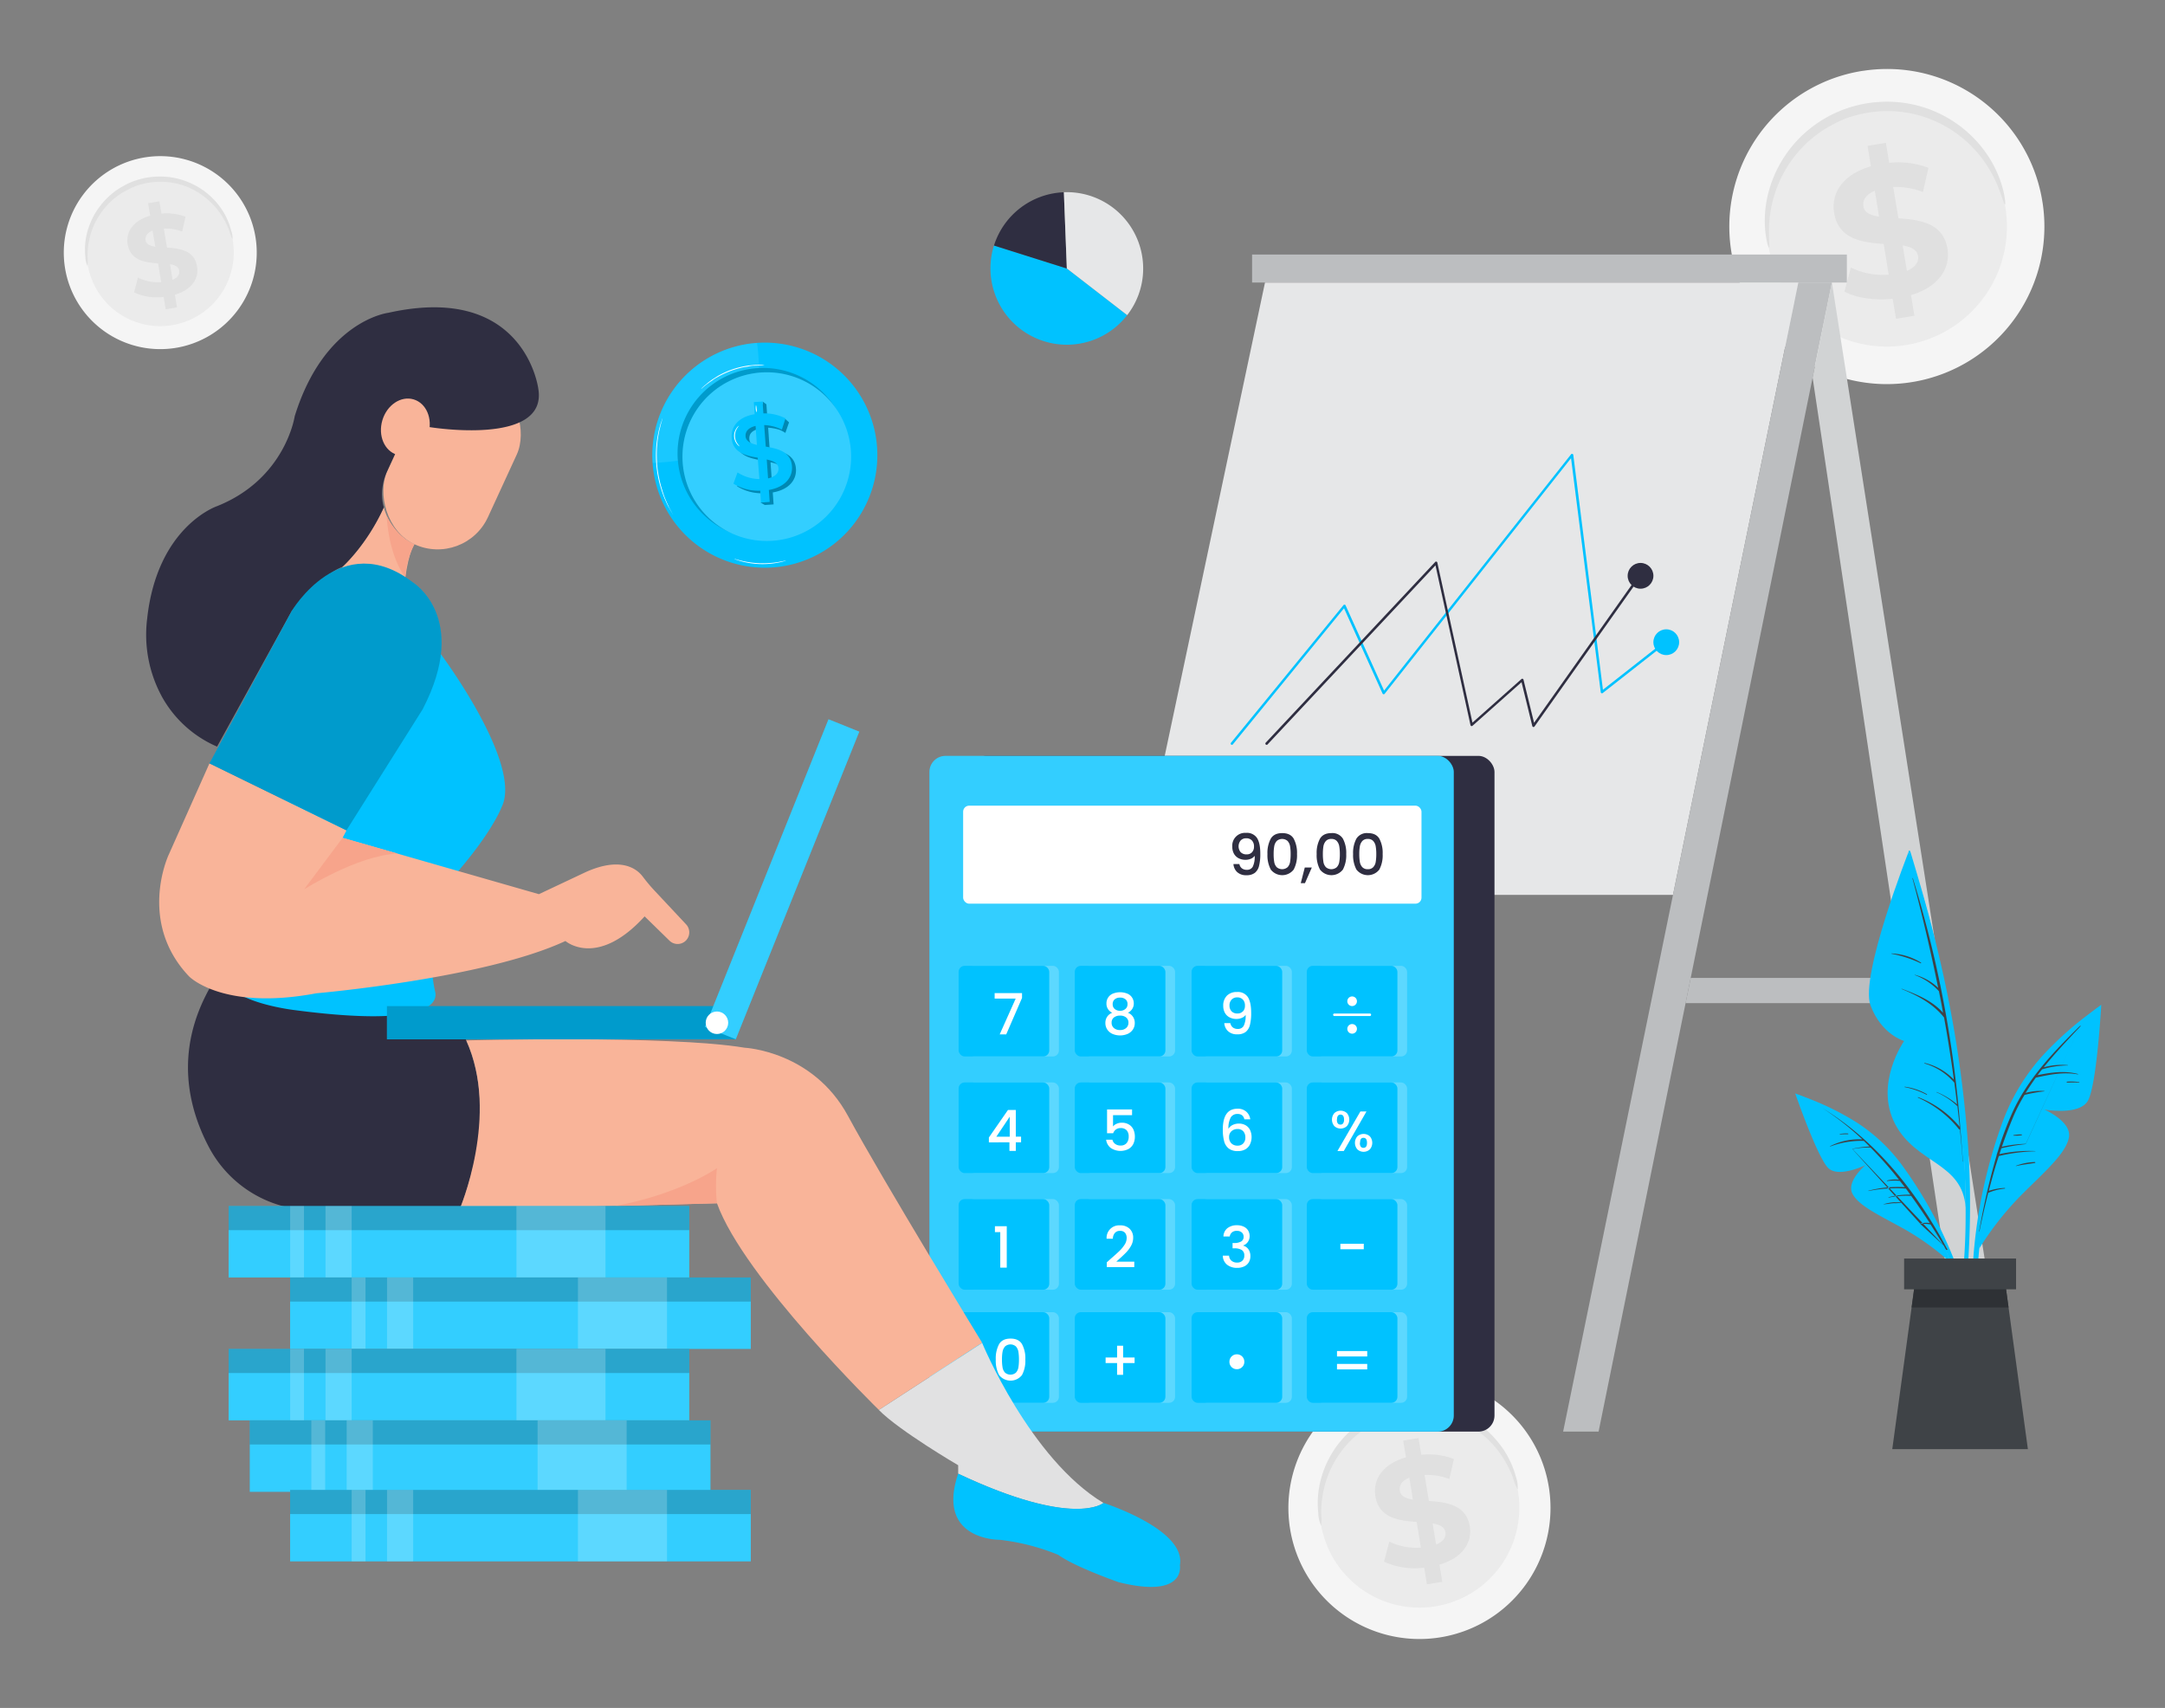 <?xml version="1.0" encoding="UTF-8"?>
<svg xmlns="http://www.w3.org/2000/svg" width="865.76" height="682.89" viewBox="0 0 865.76 682.89">
  <rect x="0" y="0" width="865.76" height="682.89" fill="#808080" stroke="none"/>
  <path d="M350.73,178.81a45,45,0,1,1-48-41.71A45,45,0,0,1,350.73,178.81Z" fill="#00C2FF"></path>
  <g opacity="0.1">
    <path d="M302.72,137.1a45,45,0,0,0-41.7,48s31.61-.79,38.3-14S302.72,137.1,302.72,137.1Z" fill="#fff"></path>
  </g>
  <path d="M339.21,178.91a34.17,34.17,0,1,1-36.49-31.71,34.17,34.17,0,0,1,36.49,31.71Z" fill="#00C2FF"></path>
  <g opacity="0.2">
    <path d="M339.21,178.91a34.17,34.17,0,1,1-36.49-31.71,34.17,34.17,0,0,1,36.49,31.71Z"></path>
  </g>
  <path d="M340.27,180.26a33.72,33.72,0,1,1-36-31.32,33.72,33.72,0,0,1,36,31.32Z" fill="#00C2FF"></path>
  <g opacity="0.2">
    <path d="M340.27,180.26a33.72,33.72,0,1,1-36-31.32,33.72,33.72,0,0,1,36,31.32Z" fill="#fff"></path>
  </g>
  <path d="M307.76,179.61l-.59-8.6h0a17.53,17.53,0,0,1,4.65.87,13.29,13.29,0,0,1,2.23,1.2l.1-.27,1.11-3.2.26-.73-1.65-1.51-.71.39a15.87,15.87,0,0,0-6.36-1.36l-.33-4.74L305,160.57l0,1.2-2,.07.33,4.83c-6.6,1.11-9.49,5.12-9.19,9.46.41,5.91,5.61,7.11,10.42,7.93l.59,8.53a16.29,16.29,0,0,1-8.75-2.66l-1.62,4.5a18.63,18.63,0,0,0,10.74,2.76l.25,3.58-1.66.15,1.74,1,3.5-.26-.34-4.77c6.65-1.15,9.58-5.14,9.28-9.48C317.85,181.57,312.58,180.43,307.76,179.61ZM304.2,179c-2.52-.55-4.41-1.32-4.56-3.41s1.05-3.5,4-4.18Zm4.45,13.35-.53-7.53c2.61.54,4.57,1.32,4.72,3.48.12,1.83-1.1,3.37-4.19,4.05Z" fill="#00C2FF"></path>
  <g opacity="0.3">
    <path d="M307.76,179.61l-.59-8.6h0a17.53,17.53,0,0,1,4.65.87,13.29,13.29,0,0,1,2.23,1.2l.1-.27,1.11-3.2.26-.73-1.65-1.51-.71.39a15.87,15.87,0,0,0-6.36-1.36l-.33-4.74L305,160.57l0,1.2-2,.07.33,4.83c-6.6,1.11-9.49,5.12-9.19,9.46.41,5.91,5.61,7.11,10.42,7.93l.59,8.53a16.29,16.29,0,0,1-8.75-2.66l-1.62,4.5a18.63,18.63,0,0,0,10.74,2.76l.25,3.58-1.66.15,1.74,1,3.5-.26-.34-4.77c6.65-1.15,9.58-5.14,9.28-9.48C317.85,181.57,312.58,180.43,307.76,179.61ZM304.2,179c-2.52-.55-4.41-1.32-4.56-3.41s1.05-3.5,4-4.18Zm4.45,13.35-.53-7.53c2.61.54,4.57,1.32,4.72,3.48.12,1.83-1.1,3.37-4.19,4.05Z"></path>
  </g>
  <path d="M307.46,195.9l.33,4.78-3.5.24L304,196.2a18.94,18.94,0,0,1-10.7-2.81l1.62-4.5a16.52,16.52,0,0,0,8.76,2.65L303,183c-4.81-.81-10-2-10.41-7.91-.32-4.43,2.58-8.37,9.19-9.48l-.34-4.83,3.5-.24.33,4.74a18.47,18.47,0,0,1,8.84,2l-1.45,4.49a17.71,17.71,0,0,0-7.07-1.82l.62,8.61c4.81.82,10.08,2,10.49,7.88C317,190.78,314.1,194.74,307.46,195.9Zm-4.78-18-.53-7.59c-2.94.68-4.17,2.3-4,4.18s2.05,2.86,4.57,3.41Zm8.62,9.3c-.14-2.09-2.08-2.89-4.69-3.48l.53,7.55c3.07-.69,4.29-2.24,4.16-4.07Z" fill="#00C2FF"></path>
  <path d="M269.15,205.68a3,3,0,0,1-.24-.33l-.61-1c-.26-.42-.58-1-.91-1.59s-.73-1.36-1.09-2.19c-.17-.42-.37-.84-.57-1.3s-.36-.93-.56-1.46c-.4-1-.72-2.08-1.07-3.22a44.28,44.28,0,0,1-1.7-15.4,33.7,33.7,0,0,1,.36-3.38,14.64,14.64,0,0,1,.23-1.49c.1-.44.18-1,.29-1.4.14-.88.4-1.67.57-2.36a16.47,16.47,0,0,1,.54-1.76c.18-.48.28-.81.38-1.1a1.22,1.22,0,0,1,.16-.37,1.44,1.44,0,0,1-.09.4c-.09.28-.2.66-.33,1.11s-.32,1.07-.47,1.76-.39,1.49-.54,2.37c-.08.45-.17.91-.26,1.39s-.13,1-.22,1.49c-.15,1-.22,2.17-.32,3.36a53.77,53.77,0,0,0,.19,7.72,51.58,51.58,0,0,0,1.5,7.58c.35,1.12.65,2.21,1,3.2.18.5.35,1,.54,1.47l.55,1.29c.34.84.72,1.55,1,2.19s.61,1.19.86,1.63l.55,1A1.22,1.22,0,0,1,269.15,205.68Z" fill="#fff"></path>
  <path d="M295.79,178.49a2.91,2.91,0,0,1-1.06-.91,5.45,5.45,0,0,1-1.19-3.16,5.39,5.39,0,0,1,1-3.23,2.74,2.74,0,0,1,1-1,7.32,7.32,0,0,0-.8,1.12,5.52,5.52,0,0,0,.21,6.13C295.4,178.12,295.83,178.44,295.79,178.49Z" fill="#fff"></path>
  <path d="M302.49,164.89a6,6,0,0,1-.2-2.86c.1,0,.21.61.27,1.39A3,3,0,0,1,302.49,164.89Z" fill="#fff"></path>
  <path d="M305.75,146.1a5.16,5.16,0,0,1-1.11,0l-1.28.05-1.7.06a9.12,9.12,0,0,0-2.05.23c-.73.19-1.47.25-2.32.39a41.7,41.7,0,0,0-5.19,1.5,39.84,39.84,0,0,0-4.91,2.29c-.72.43-1.46.81-2,1.23s-1.19.8-1.69,1.17-1,.73-1.34,1-.74.59-1,.82a4.35,4.35,0,0,1-.85.69c.24-.27.49-.53.76-.78s.57-.55,1-.87.81-.71,1.33-1.09,1.05-.81,1.67-1.21,1.31-.83,2-1.27a35.86,35.86,0,0,1,4.94-2.32,36.55,36.55,0,0,1,5.25-1.49c.84-.15,1.62-.31,2.35-.38s1.48-.15,2.07-.19,1.21,0,1.72-.06l1.28,0Z" fill="#fff"></path>
  <path d="M314.32,224.12a5.13,5.13,0,0,1-.78.27,18.53,18.53,0,0,1-2.2.53,32.71,32.71,0,0,1-7.39.62,33.42,33.42,0,0,1-7.44-1.09c-.91-.27-1.66-.49-2.16-.7a4.18,4.18,0,0,1-.76-.31,3.72,3.72,0,0,1,.8.19c.51.16,1.26.36,2.19.58a37,37,0,0,0,7.33,1,38.07,38.07,0,0,0,7.39-.51c.94-.17,1.69-.32,2.22-.43A2.76,2.76,0,0,1,314.32,224.12Z" fill="#fff"></path>
  <path d="M816.8,81a63,63,0,1,1-71.75-52.7l.11,0A62.86,62.86,0,0,1,816.79,81Z" fill="#f5f5f5"></path>
  <path d="M802,83.28a48,48,0,1,1-54.7-40.15l.12,0A47.93,47.93,0,0,1,802,83.28Z" fill="#ebebeb"></path>
  <path d="M801.74,81.79c-.28,0-.79-2-2.11-5.51A51,51,0,0,0,792,62.56a49.53,49.53,0,0,0-7.59-7.66,47.2,47.2,0,0,0-23.57-10.1,46.57,46.57,0,0,0-7.18-.37,47.69,47.69,0,0,0-7.35.75A50.69,50.69,0,0,0,739.13,47a44.58,44.58,0,0,0-6.57,3,42.3,42.3,0,0,0-5.86,3.67A44.45,44.45,0,0,0,721.65,58a47.9,47.9,0,0,0-7.57,9.73,48.5,48.5,0,0,0-6.67,25.35c0,3.68.26,5.84,0,5.9s-.94-2-1.42-5.82a44.55,44.55,0,0,1,1.23-16.34,48.54,48.54,0,0,1,12-21.25,49.33,49.33,0,0,1,11.61-8.85,48.2,48.2,0,0,1,7.07-3.18,51.77,51.77,0,0,1,7.72-2.08,54.34,54.34,0,0,1,8-.79,48.9,48.9,0,0,1,7.74.46,46.25,46.25,0,0,1,7.34,1.62,45.49,45.49,0,0,1,6.69,2.57A48.27,48.27,0,0,1,794.08,61,44.72,44.72,0,0,1,801,75.86C801.94,79.61,802,81.76,801.74,81.79Z" fill="#e0e0e0"></path>
  <path d="M764.19,118l1.36,8.24-7.35,1.22-1.34-8c-7.35.75-14.69-.37-19.29-2.87l2.56-9.61a30,30,0,0,0,15.15,2.87l-2-12.29c-8.5-.64-18.07-1.84-19.82-12.38-1.29-7.81,3.27-15.43,14.7-18.68l-1.36-8.18,7.35-1.21,1.32,8a33.85,33.85,0,0,1,15.69,2l-2.19,9.66a30.68,30.68,0,0,0-11.89-2l2.08,12.52c8.47.56,17.91,1.84,19.62,12.17C780,107.05,775.53,114.6,764.19,118ZM751.44,86.74l-1.72-10.46c-3.68,1.53-5,3.92-4.54,6.34s2.86,3.49,6.26,4ZM767,102.37c-.42-2.57-2.79-3.67-6.14-4.21l1.69,10.16c3.55-1.54,4.85-3.71,4.45-6.08Z" fill="#e0e0e0"></path>
  <path d="M102.23,95.22A38.58,38.58,0,1,1,58.29,62.87a38.58,38.58,0,0,1,43.94,32.35Z" fill="#f5f5f5"></path>
  <path d="M93.14,96.58A29.4,29.4,0,1,1,59.65,71.93,29.39,29.39,0,0,1,93.14,96.58Z" fill="#ebebeb"></path>
  <path d="M93,95.68A17.07,17.07,0,0,1,91.7,92.3,32,32,0,0,0,87,83.87a31,31,0,0,0-4.67-4.71,29.94,29.94,0,0,0-6.44-4,29.06,29.06,0,0,0-8-2.25,29.39,29.39,0,0,0-8.93.23,31.51,31.51,0,0,0-4.39,1.16,30,30,0,0,0-4,1.84,28.51,28.51,0,0,0-3.68,2.28A29.66,29.66,0,0,0,36.39,93.16,31.46,31.46,0,0,0,35,102.7a16.09,16.09,0,0,1,0,3.67,8.88,8.88,0,0,1-.86-3.58,27.57,27.57,0,0,1,.75-10,31.65,31.65,0,0,1,2.59-6.52,30.82,30.82,0,0,1,8.07-9.45,29.53,29.53,0,0,1,3.86-2.49,27.26,27.26,0,0,1,4.33-2,33.81,33.81,0,0,1,4.74-1.27,31.87,31.87,0,0,1,4.87-.47,29.17,29.17,0,0,1,4.76.27,29.86,29.86,0,0,1,4.48,1,29.14,29.14,0,0,1,4.1,1.58A29.49,29.49,0,0,1,88.18,83a27.44,27.44,0,0,1,4.26,9.19A8.64,8.64,0,0,1,93,95.68Z" fill="#e0e0e0"></path>
  <path d="M69.93,117.83l.85,5.07-4.52.76-.83-4.93A21.6,21.6,0,0,1,53.6,116.9L55.16,111a18.35,18.35,0,0,0,9.3,1.84l-1.25-7.53c-5.22-.39-11-1.14-12.16-7.61-.79-4.77,2-9.46,9-11.46l-.83-5,4.52-.75.81,4.92a20.81,20.81,0,0,1,9.63,1.25l-1.33,5.94a18.59,18.59,0,0,0-7.34-1.22L66.77,99c5.22.35,11,1.1,12,7.48C79.65,111.18,76.88,115.79,69.93,117.83ZM62.11,98.62,61,92.21c-2.29.93-3,2.4-2.77,3.89s1.74,2.22,3.84,2.52Zm9.57,9.61C71.42,106.65,70,106,68,105.64l1,6.24c2.1-.88,2.89-2.2,2.61-3.65Z" fill="#e0e0e0"></path>
  <path d="M619.43,595a52.41,52.41,0,1,1-59.73-43.89h.1A52.37,52.37,0,0,1,619.43,595Z" fill="#f5f5f5"></path>
  <path d="M607.1,596.82a39.93,39.93,0,1,1-45.51-33.44h.07A39.91,39.91,0,0,1,607.1,596.82Z" fill="#ebebeb"></path>
  <path d="M606.9,595.57a23,23,0,0,1-1.83-4.59,42.79,42.79,0,0,0-6.31-11.32,39.9,39.9,0,0,0-15.06-11.74,36.68,36.68,0,0,0-5.22-1.83,38.5,38.5,0,0,0-11.64-1.49,40.43,40.43,0,0,0-6.12.62,39,39,0,0,0-20.54,10.71,39.73,39.73,0,0,0-9.92,16.32,42.41,42.41,0,0,0-1.93,12.85,22.57,22.57,0,0,1,0,4.93,12,12,0,0,1-1.15-4.85,36.9,36.9,0,0,1,1-13.6,39.72,39.72,0,0,1,10-17.69,40.91,40.91,0,0,1,9.66-7.34,38.54,38.54,0,0,1,5.9-2.65,40.16,40.16,0,0,1,31.08,1.49,40.25,40.25,0,0,1,9.18,6,41.26,41.26,0,0,1,6.42,7,37,37,0,0,1,5.84,12.3A12,12,0,0,1,606.9,595.57Z" fill="#e0e0e0"></path>
  <path d="M575.62,625.59l1.14,6.87-6.14,1-1.1-6.67a29.62,29.62,0,0,1-16.08-2.39l2.14-8a25.19,25.19,0,0,0,12.62,2.39l-1.69-10.25C559.42,608,551.44,607,550,598.25c-1.06-6.5,2.72-12.86,12.24-15.56l-1.12-6.7,6.13-1,1.1,6.68a28.12,28.12,0,0,1,13.07,1.68l-1.84,8a25.73,25.73,0,0,0-9.9-1.63l1.72,10.41c7.06.48,14.92,1.51,16.35,10.14C588.79,616.6,585,622.89,575.62,625.59ZM565,599.52l-1.43-8.71c-3.13,1.29-4.12,3.27-3.79,5.29s2.39,3.07,5.22,3.48Zm13,13.08c-.35-2.15-2.32-3-5.11-3.49l1.4,8.45C577.23,616.4,578.32,614.57,578,612.6Z" fill="#e0e0e0"></path>
  <polygon points="719.13 112.97 669.01 357.8 453.98 357.8 505.86 112.97 719.13 112.97" fill="#e6e7e8"></polygon>
  <rect x="387.97" y="302.22" width="209.67" height="270.18" rx="6.43" transform="translate(985.6 874.62) rotate(-180)" fill="#2f2e41"></rect>
  <rect x="371.67" y="302.22" width="209.67" height="270.18" rx="6.43" transform="translate(953.01 874.62) rotate(-180)" fill="#00C2FF"></rect>
  <g opacity="0.2">
    <rect x="371.67" y="302.22" width="209.67" height="270.18" rx="6.43" transform="translate(953.01 874.62) rotate(-180)" fill="#fff"></rect>
  </g>
  <rect x="385.14" y="322.13" width="183.29" height="39.19" rx="2.41" transform="translate(953.58 683.45) rotate(-180)" fill="#fff"></rect>
  <g opacity="0.2">
    <rect x="480.37" y="386.18" width="36.24" height="36.24" rx="2.41" transform="translate(996.97 808.59) rotate(-180)" fill="#fff"></rect>
  </g>
  <rect x="476.5" y="386.18" width="36.24" height="36.24" rx="2.41" transform="translate(989.24 808.59) rotate(-180)" fill="#00C2FF"></rect>
  <path d="M496.62,347.19a3.13,3.13,0,0,0,2,.59,2.53,2.53,0,0,0,2.36-1.27,9.09,9.09,0,0,0,.75-4.34,3.42,3.42,0,0,1-1.53,1.19,5.42,5.42,0,0,1-2.15.42,5.93,5.93,0,0,1-2.68-.6,4.55,4.55,0,0,1-1.9-1.79,5.71,5.71,0,0,1-.69-2.9,5.11,5.11,0,0,1,5.5-5.48,4.82,4.82,0,0,1,4.4,2.06q1.31,2.06,1.3,6.31a19.16,19.16,0,0,1-.49,4.79,5.06,5.06,0,0,1-1.69,2.82,5.29,5.29,0,0,1-3.34.95,5.18,5.18,0,0,1-3.75-1.27,4.82,4.82,0,0,1-1.47-3.2h2.38A2.79,2.79,0,0,0,496.62,347.19Zm4.05-6.44a3.18,3.18,0,0,0,.79-2.26,3.4,3.4,0,0,0-.83-2.44,3,3,0,0,0-2.26-.88,2.91,2.91,0,0,0-2.26.9,3.71,3.71,0,0,0,0,4.64,3.17,3.17,0,0,0,2.45.89A2.74,2.74,0,0,0,500.67,340.75Z" fill="#2f2e41"></path>
  <path d="M508.17,335.32c.89-1.48,2.41-2.22,4.58-2.22s3.69.74,4.58,2.22a12,12,0,0,1,1.33,6.15,12.14,12.14,0,0,1-1.33,6.21,5.8,5.8,0,0,1-9.16,0,12.24,12.24,0,0,1-1.33-6.21A12.05,12.05,0,0,1,508.17,335.32Zm7.71,3a4.2,4.2,0,0,0-1-2.08,3.32,3.32,0,0,0-4.32,0,4.27,4.27,0,0,0-1,2.08,17.2,17.2,0,0,0-.24,3.12,18,18,0,0,0,.23,3.2,4,4,0,0,0,1,2.09,3.34,3.34,0,0,0,4.34,0,4,4,0,0,0,1-2.09,19.16,19.16,0,0,0,.22-3.2A17.3,17.3,0,0,0,515.88,338.35Z" fill="#2f2e41"></path>
  <path d="M524.59,346.85l-2.75,6.27h-1.68l1.61-6.27Z" fill="#2f2e41"></path>
  <path d="M527.85,335.32c.89-1.48,2.41-2.22,4.58-2.22a4.91,4.91,0,0,1,4.58,2.22,12.05,12.05,0,0,1,1.33,6.15,12.24,12.24,0,0,1-1.33,6.21,5.8,5.8,0,0,1-9.16,0,12.14,12.14,0,0,1-1.33-6.21A12,12,0,0,1,527.85,335.32Zm7.7,3a4.27,4.27,0,0,0-1-2.08,2.8,2.8,0,0,0-2.16-.8,2.77,2.77,0,0,0-2.16.8,4.28,4.28,0,0,0-1,2.08,18.27,18.27,0,0,0-.23,3.12,19.16,19.16,0,0,0,.22,3.2,4,4,0,0,0,1,2.09,3.34,3.34,0,0,0,4.34,0,4,4,0,0,0,1-2.09,18,18,0,0,0,.23-3.2A17.2,17.2,0,0,0,535.55,338.35Z" fill="#2f2e41"></path>
  <path d="M542.41,335.32A4.91,4.91,0,0,1,547,333.1c2.17,0,3.69.74,4.58,2.22a12,12,0,0,1,1.33,6.15,12.14,12.14,0,0,1-1.33,6.21,5.8,5.8,0,0,1-9.16,0,12.24,12.24,0,0,1-1.33-6.21A12.05,12.05,0,0,1,542.41,335.32Zm7.71,3a4.2,4.2,0,0,0-1-2.08,2.77,2.77,0,0,0-2.16-.8,2.8,2.8,0,0,0-2.16.8,4.27,4.27,0,0,0-1,2.08,17.2,17.2,0,0,0-.24,3.12,19,19,0,0,0,.23,3.2,4,4,0,0,0,1,2.09,2.84,2.84,0,0,0,2.17.8,2.81,2.81,0,0,0,2.17-.8,4,4,0,0,0,1-2.09,19,19,0,0,0,.23-3.2A17.2,17.2,0,0,0,550.12,338.35Z" fill="#2f2e41"></path>
  <g opacity="0.2">
    <rect x="526.44" y="386.18" width="36.24" height="36.24" rx="2.41" transform="translate(1089.12 808.59) rotate(-180)" fill="#fff"></rect>
  </g>
  <rect x="522.58" y="386.18" width="36.24" height="36.24" rx="2.41" transform="translate(1081.39 808.59) rotate(-180)" fill="#00C2FF"></rect>
  <g opacity="0.2">
    <rect x="433.66" y="386.18" width="36.24" height="36.24" rx="2.41" transform="translate(903.56 808.59) rotate(-180)" fill="#fff"></rect>
  </g>
  <rect x="429.8" y="386.18" width="36.24" height="36.24" rx="2.41" transform="translate(895.83 808.59) rotate(-180)" fill="#00C2FF"></rect>
  <path d="M493,410.81a3.16,3.16,0,0,0,2,.59,2.54,2.54,0,0,0,2.36-1.27,9.09,9.09,0,0,0,.75-4.34,3.41,3.41,0,0,1-1.54,1.2,5.38,5.38,0,0,1-2.14.42,5.78,5.78,0,0,1-2.68-.61,4.43,4.43,0,0,1-1.9-1.79,5.71,5.71,0,0,1-.69-2.9,5.49,5.49,0,0,1,1.46-4,5.41,5.41,0,0,1,4-1.48,4.8,4.8,0,0,1,4.4,2.05c.87,1.37,1.31,3.48,1.31,6.31a19.16,19.16,0,0,1-.49,4.79,5.18,5.18,0,0,1-1.69,2.82,5.25,5.25,0,0,1-3.34.95,5.18,5.18,0,0,1-3.75-1.27,4.85,4.85,0,0,1-1.48-3.2H492A2.83,2.83,0,0,0,493,410.81Zm4.06-6.44a3.22,3.22,0,0,0,.78-2.26,3.41,3.41,0,0,0-.82-2.44,3,3,0,0,0-2.27-.88,2.94,2.94,0,0,0-2.26.9,3.34,3.34,0,0,0-.83,2.35,3.29,3.29,0,0,0,.81,2.29,3.11,3.11,0,0,0,2.44.89A2.77,2.77,0,0,0,497,404.37Z" fill="#fff"></path>
  <g opacity="0.2">
    <rect x="387.21" y="386.18" width="36.24" height="36.24" rx="2.41" transform="translate(810.66 808.59) rotate(-180)" fill="#fff"></rect>
  </g>
  <rect x="383.34" y="386.18" width="36.24" height="36.24" rx="2.41" transform="translate(802.92 808.59) rotate(-180)" fill="#00C2FF"></rect>
  <g opacity="0.2">
    <rect x="480.37" y="432.8" width="36.24" height="36.24" rx="2.41" transform="translate(996.97 901.84) rotate(-180)" fill="#fff"></rect>
  </g>
  <rect x="476.5" y="432.8" width="36.24" height="36.24" rx="2.41" transform="translate(989.24 901.84) rotate(-180)" fill="#00C2FF"></rect>
  <g opacity="0.2">
    <rect x="526.44" y="432.8" width="36.24" height="36.24" rx="2.41" transform="translate(1089.12 901.84) rotate(-180)" fill="#fff"></rect>
  </g>
  <rect x="522.58" y="432.8" width="36.24" height="36.24" rx="2.41" transform="translate(1081.39 901.84) rotate(-180)" fill="#00C2FF"></rect>
  <g opacity="0.2">
    <rect x="433.66" y="432.8" width="36.24" height="36.24" rx="2.41" transform="translate(903.56 901.84) rotate(-180)" fill="#fff"></rect>
  </g>
  <rect x="429.8" y="432.8" width="36.24" height="36.24" rx="2.41" transform="translate(895.83 901.84) rotate(-180)" fill="#00C2FF"></rect>
  <path d="M496.69,445.92a2.88,2.88,0,0,0-1.84-.52,3,3,0,0,0-2.68,1.37,9,9,0,0,0-.93,4.56,3.94,3.94,0,0,1,1.72-1.55,5.67,5.67,0,0,1,2.46-.54,5.34,5.34,0,0,1,2.65.65,4.49,4.49,0,0,1,1.79,1.87,6.82,6.82,0,0,1,0,5.77,4.57,4.57,0,0,1-1.85,2,5.73,5.73,0,0,1-2.95.71,5.82,5.82,0,0,1-3.67-1,5.45,5.45,0,0,1-1.87-2.92,17.8,17.8,0,0,1-.53-4.7q0-8.32,5.86-8.32a5,5,0,0,1,3.58,1.23,4.91,4.91,0,0,1,1.54,3H497.6A2.75,2.75,0,0,0,496.69,445.92Zm-4.19,6.33a3,3,0,0,0-1,2.4,3.39,3.39,0,0,0,.9,2.48,3.32,3.32,0,0,0,2.51.93,2.94,2.94,0,0,0,2.26-.89,3.33,3.33,0,0,0,.83-2.36,3.6,3.6,0,0,0-.81-2.47,3,3,0,0,0-2.37-.92A3.48,3.48,0,0,0,492.5,452.25Z" fill="#fff"></path>
  <g opacity="0.2">
    <rect x="387.21" y="432.8" width="36.24" height="36.24" rx="2.41" transform="translate(810.66 901.84) rotate(-180)" fill="#fff"></rect>
  </g>
  <rect x="383.34" y="432.8" width="36.24" height="36.24" rx="2.41" transform="translate(802.92 901.84) rotate(-180)" fill="#00C2FF"></rect>
  <path d="M533.6,445.05a3.73,3.73,0,0,1,5,0,4,4,0,0,1,0,5.21,3.7,3.7,0,0,1-5,0,4,4,0,0,1,0-5.21Zm1,2.6c0,1.33.48,2,1.43,2a1.24,1.24,0,0,0,1.06-.49,2.48,2.48,0,0,0,.38-1.51q0-2-1.44-2C535.13,445.67,534.65,446.33,534.65,447.65Zm11.84-3.25-9.07,15.81h-2.54L544,444.4Zm-3.65,9.94a3.74,3.74,0,0,1,5,0,4,4,0,0,1,0,5.21,3.68,3.68,0,0,1-5,0,4,4,0,0,1,0-5.21Zm1,2.6c0,1.32.47,2,1.43,2s1.43-.66,1.43-2-.48-2-1.43-2S543.88,455.62,543.88,456.94Z" fill="#fff"></path>
  <g opacity="0.2">
    <rect x="480.37" y="479.43" width="36.24" height="36.24" rx="2.41" transform="translate(996.97 995.1) rotate(-180)" fill="#fff"></rect>
  </g>
  <rect x="476.5" y="479.43" width="36.24" height="36.24" rx="2.41" transform="translate(989.24 995.1) rotate(-180)" fill="#00C2FF"></rect>
  <g opacity="0.2">
    <rect x="526.44" y="479.43" width="36.24" height="36.24" rx="2.41" transform="translate(1089.12 995.1) rotate(-180)" fill="#fff"></rect>
  </g>
  <rect x="522.58" y="479.43" width="36.24" height="36.24" rx="2.41" transform="translate(1081.39 995.1) rotate(-180)" fill="#00C2FF"></rect>
  <g opacity="0.2">
    <rect x="433.66" y="479.43" width="36.24" height="36.24" rx="2.41" transform="translate(903.56 995.1) rotate(-180)" fill="#fff"></rect>
  </g>
  <rect x="429.8" y="479.43" width="36.24" height="36.24" rx="2.41" transform="translate(895.83 995.1) rotate(-180)" fill="#00C2FF"></rect>
  <path d="M490.82,491.07a6,6,0,0,1,3.8-1.18,6.16,6.16,0,0,1,2.75.57,4.07,4.07,0,0,1,1.75,1.54,4.25,4.25,0,0,1,.59,2.21,3.91,3.91,0,0,1-.75,2.41,3.72,3.72,0,0,1-1.79,1.34v.09a3.81,3.81,0,0,1,2.09,1.49,4.73,4.73,0,0,1,.75,2.76,4.59,4.59,0,0,1-.62,2.38,4.13,4.13,0,0,1-1.82,1.65,6.38,6.38,0,0,1-2.88.6,6.24,6.24,0,0,1-4-1.26,4.67,4.67,0,0,1-1.7-3.62h2.5a2.78,2.78,0,0,0,.94,2,3.23,3.23,0,0,0,2.27.76,2.85,2.85,0,0,0,2.13-.76,2.66,2.66,0,0,0,.75-2,2.49,2.49,0,0,0-1-2.26,5.66,5.66,0,0,0-3.1-.67h-.59V497h.61a5.55,5.55,0,0,0,2.81-.61,2.05,2.05,0,0,0,1-1.87,2.24,2.24,0,0,0-.71-1.73,2.82,2.82,0,0,0-2-.65,2.78,2.78,0,0,0-2,.65,2.59,2.59,0,0,0-.84,1.6h-2.52A4.34,4.34,0,0,1,490.82,491.07Z" fill="#fff"></path>
  <g opacity="0.2">
    <rect x="387.21" y="479.43" width="36.24" height="36.24" rx="2.41" transform="translate(810.66 995.1) rotate(-180)" fill="#fff"></rect>
  </g>
  <rect x="383.34" y="479.43" width="36.24" height="36.24" rx="2.41" transform="translate(802.92 995.1) rotate(-180)" fill="#00C2FF"></rect>
  <path d="M545.36,497.3v2.18H536V497.3Z" fill="#fff"></path>
  <g opacity="0.2">
    <rect x="480.37" y="524.65" width="36.24" height="36.24" rx="2.41" transform="translate(996.97 1085.54) rotate(-180)" fill="#fff"></rect>
  </g>
  <rect x="476.5" y="524.65" width="36.24" height="36.24" rx="2.41" transform="translate(989.24 1085.54) rotate(-180)" fill="#00C2FF"></rect>
  <path d="M494.64,547.45a2.93,2.93,0,0,1-2.14-.85,2.86,2.86,0,0,1-.86-2.1,2.94,2.94,0,0,1,3-3,2.94,2.94,0,0,1,2.95,3,2.93,2.93,0,0,1-.39,1.49,3,3,0,0,1-1.07,1.06A2.82,2.82,0,0,1,494.64,547.45Z" fill="#fff"></path>
  <g opacity="0.2">
    <rect x="526.44" y="524.65" width="36.24" height="36.24" rx="2.41" transform="translate(1089.12 1085.54) rotate(-180)" fill="#fff"></rect>
  </g>
  <rect x="522.58" y="524.65" width="36.24" height="36.24" rx="2.41" transform="translate(1081.39 1085.54) rotate(-180)" fill="#00C2FF"></rect>
  <g opacity="0.2">
    <rect x="433.66" y="524.65" width="36.24" height="36.24" rx="2.41" transform="translate(903.56 1085.54) rotate(-180)" fill="#fff"></rect>
  </g>
  <rect x="429.8" y="524.65" width="36.24" height="36.24" rx="2.41" transform="translate(895.83 1085.54) rotate(-180)" fill="#00C2FF"></rect>
  <path d="M442.12,542.77h4.59v-4.7h2.41v4.7h4.59V545h-4.59v4.71h-2.41V545h-4.59Z" fill="#fff"></path>
  <g opacity="0.2">
    <rect x="387.21" y="524.65" width="36.24" height="36.24" rx="2.41" transform="translate(810.66 1085.54) rotate(-180)" fill="#fff"></rect>
  </g>
  <rect x="383.34" y="524.65" width="36.24" height="36.24" rx="2.41" transform="translate(802.92 1085.54) rotate(-180)" fill="#00C2FF"></rect>
  <path d="M546.74,540.18v2.18H534.65v-2.18Zm0,5.16v2.18H534.65v-2.18Z" fill="#fff"></path>
  <rect x="500.69" y="101.77" width="237.85" height="11.2" fill="#bcbec0"></rect>
  <polygon points="719.13 112.97 625.08 572.4 639.26 572.4 732.56 112.97 719.13 112.97" fill="#bcbec0"></polygon>
  <polygon points="732.56 112.97 804.97 575.74 788.54 575.74 724.84 150.98 732.56 112.97" fill="#d1d3d4"></polygon>
  <polygon points="676.1 390.99 769.14 390.99 769.14 401.08 674.05 401.08 676.1 390.99" fill="#bcbec0"></polygon>
  <path d="M492.64,297.81a.56.56,0,0,1-.32-.11.52.52,0,0,1-.07-.71l45-55.05a.5.5,0,0,1,.84.11l15.39,34.08,74.77-94.48a.49.49,0,0,1,.53-.17.49.49,0,0,1,.36.41L641,275.77l23.65-18.55a.5.5,0,0,1,.62.78l-24.35,19.1a.46.46,0,0,1-.49.07.48.48,0,0,1-.31-.4L628.24,183.2l-74.53,94.2a.5.5,0,0,1-.46.18.49.49,0,0,1-.39-.29l-15.4-34.09L493,297.63A.5.5,0,0,1,492.64,297.81Z" fill="#00C2FF"></path>
  <circle cx="666.32" cy="256.77" r="5.15" fill="#00C2FF"></circle>
  <circle cx="656.03" cy="230.23" r="5.15" fill="#2f2e41"></circle>
  <path d="M506.5,297.81a.51.51,0,0,1-.37-.84l67.79-72.28a.49.49,0,0,1,.5-.14.47.47,0,0,1,.35.37l14.05,64,19.59-17.41a.5.5,0,0,1,.48-.11.51.51,0,0,1,.34.36L613.46,289l40.19-56.78a.5.5,0,0,1,.7-.12.51.51,0,0,1,.12.7l-40.83,57.67a.47.47,0,0,1-.5.2.49.49,0,0,1-.39-.37l-4.3-17.54-19.6,17.42a.49.49,0,0,1-.82-.26l-14-63.87-67.14,71.59A.46.46,0,0,1,506.5,297.81Z" fill="#2f2e41"></path>
  <path d="M450.75,126h0a30.54,30.54,0,0,1-53.27-27.87l29.13,9.19Z" fill="#00C2FF"></path>
  <path d="M426.61,107.37l-29.13-9.19a30.52,30.52,0,0,1,27.95-21.31Z" fill="#2f2e41"></path>
  <path d="M457.14,107.37A30.24,30.24,0,0,1,450.75,126l-24.14-18.67-1.18-30.5c.39,0,.79,0,1.18,0A30.53,30.53,0,0,1,457.14,107.37Z" fill="#e6e7e8"></path>
  <path d="M547.79,406.24H533.6a.51.51,0,0,1-.5-.5.5.5,0,0,1,.5-.5h14.19a.5.5,0,0,1,.5.5A.5.5,0,0,1,547.79,406.24Z" fill="#fff"></path>
  <circle cx="540.7" cy="411.37" r="1.93" fill="#fff"></circle>
  <circle cx="540.7" cy="400.33" r="1.93" fill="#fff"></circle>
  <path d="M169.64,403.31l11.12,3s23.21,26.49,2.91,77.54H125.36a47.23,47.23,0,0,1-41.75-25.06c-8.51-16.07-13.75-38.56.15-63.56l56.49-27.62Z" fill="#2f2e41"></path>
  <path d="M165.74,217.63s-2.21,2.69-3.64,13.11l-26.44,11,1.18-15s9.22-8.13,16.67-23.9C153.51,202.81,155.54,213.15,165.74,217.63Z" fill="#f9b499"></path>
  <path d="M165.74,217.63a31.44,31.44,0,0,0-3.64,13.11s-6.35-7.14-7.52-24.69C154.58,206.05,158.16,214.32,165.74,217.63Z" fill="#f7a48b"></path>
  <rect x="158.62" y="149.1" width="44.27" height="71.81" rx="22.14" transform="translate(267.6 428.65) rotate(-155.28)" fill="#f9b499"></rect>
  <path d="M171.8,170.77s47.68,7.86,43.42-15.57c0,0-5.48-42.3-59.95-30.13,0,0-25.56,3.05-37.43,41.39,0,0-3.65,24.95-31,35.9,0,0-24,8-28,45.08A51.74,51.74,0,0,0,65,279,46,46,0,0,0,86.8,298.52l29.83-54.16s11.83-14.61,20.21-17.65c0,0,9.73-8.54,16.67-23.9,0,0-2.35-6.44,1.38-14.55l6.69-14.54Z" fill="#2f2e41"></path>
  <ellipse cx="162.1" cy="170.77" rx="11.56" ry="9.59" transform="translate(-47.96 277.14) rotate(-73.35)" fill="#f9b499"></ellipse>
  <path d="M176.29,261.55s32.9,44,24.29,61.19c0,0-3.23,8.72-15.77,23.69a42.23,42.23,0,0,0-8,14.72c-2.21,7.21-4.52,17.76-3.82,28.89a45,45,0,0,0,1.06,6.62c.83,3.88-1.56,14.36-55.84,7.26,0,0-19.68-2.15-26.76-9.53L124,284Z" fill="#00C2FF"></path>
  <path d="M83.76,305.22,67.44,341.8s-12.58,26.76,8.16,48.59c0,0,13.36,13.84,50.88,6.76,0,0,67.34-5.84,99.63-20.91,0,0,12.6,11.07,31.67-9.84l9.92,9.69a4.67,4.67,0,0,0,6.56,0h0a4.68,4.68,0,0,0,.11-6.5l-13-13.88a67.83,67.83,0,0,1-4.34-5.22c-2.26-3-8.54-8.12-22.61-1.89l-18.92,8.92L137,335l1.58-3Z" fill="#f9b499"></path>
  <path d="M137,335l-15.4,20.6s21.27-13.57,37.39-14.32Z" fill="#f7a48b"></path>
  <path d="M186.45,416s80.66-2.2,111.32,2.91c0,0,27.26,1.27,41.32,27.25s53.66,90.72,53.66,90.72l-41.31,26.84s-54.09-52.82-64.74-82.63l-103,2.74S200.05,445.51,186.45,416Z" fill="#f9b499"></path>
  <path d="M286.7,481.13a66.18,66.18,0,0,1,0-14.06s-14.49,10.27-40.89,15.15Z" fill="#f7a48b"></path>
  <path d="M351.44,563.76c8.33,8.42,31.73,22.09,31.73,22.09v3.39c46.4,21.88,58.1,11.7,58.1,11.7-29.43-17.72-48.52-64-48.52-64Z" fill="#e1e1e2"></path>
  <path d="M399.77,615.66a87.82,87.82,0,0,1,23.39,6c6.79,4.91,24.15,10.94,24.15,10.94,27.15,6.79,24.51-6.79,24.51-6.79,2.64-14.34-30.55-24.9-30.55-24.9s-11.7,10.18-58.1-11.7C374.11,616,399.77,615.66,399.77,615.66Z" fill="#00C2FF"></path>
  <rect x="154.73" y="402.29" width="139.51" height="13.28" transform="translate(448.97 817.85) rotate(-180)" fill="#00C2FF"></rect>
  <g opacity="0.2">
    <rect x="154.73" y="402.29" width="139.51" height="13.28" transform="translate(448.97 817.85) rotate(-180)"></rect>
  </g>
  <rect x="246.5" y="344.95" width="132.55" height="13.28" transform="translate(755.59 192.34) rotate(111.88)" fill="#00C2FF"></rect>
  <g opacity="0.2">
    <rect x="246.5" y="344.95" width="132.55" height="13.28" transform="translate(755.59 192.34) rotate(111.88)" fill="#fff"></rect>
  </g>
  <circle cx="286.7" cy="408.93" r="4.5" fill="#fff"></circle>
  <rect x="91.42" y="482.22" width="184.21" height="28.56" transform="translate(367.05 992.99) rotate(-180)" fill="#00C2FF"></rect>
  <g opacity="0.2">
    <rect x="91.42" y="482.22" width="184.21" height="28.56" transform="translate(367.05 992.99) rotate(-180)" fill="#fff"></rect>
  </g>
  <g opacity="0.2">
    <rect x="91.42" y="482.22" width="184.21" height="9.65" transform="translate(367.05 974.08) rotate(-180)"></rect>
  </g>
  <g opacity="0.2">
    <rect x="206.51" y="482.22" width="35.61" height="28.56" transform="translate(448.64 992.99) rotate(-180)" fill="#fff"></rect>
  </g>
  <g opacity="0.2">
    <rect x="130.17" y="482.22" width="10.45" height="28.56" transform="translate(270.79 992.99) rotate(-180)" fill="#fff"></rect>
  </g>
  <g opacity="0.2">
    <rect x="116.02" y="482.22" width="5.53" height="28.56" transform="translate(237.58 992.99) rotate(-180)" fill="#fff"></rect>
  </g>
  <rect x="116.02" y="510.78" width="184.21" height="28.56" transform="translate(416.25 1050.12) rotate(-180)" fill="#00C2FF"></rect>
  <g opacity="0.2">
    <rect x="116.02" y="510.78" width="184.21" height="28.56" transform="translate(416.25 1050.12) rotate(-180)" fill="#fff"></rect>
  </g>
  <g opacity="0.2">
    <rect x="116.02" y="510.78" width="184.21" height="9.65" transform="translate(416.25 1031.2) rotate(-180)"></rect>
  </g>
  <g opacity="0.2">
    <rect x="231.11" y="510.78" width="35.61" height="28.56" transform="translate(497.84 1050.12) rotate(-180)" fill="#fff"></rect>
  </g>
  <g opacity="0.2">
    <rect x="154.77" y="510.78" width="10.45" height="28.56" transform="translate(319.99 1050.12) rotate(-180)" fill="#fff"></rect>
  </g>
  <g opacity="0.2">
    <rect x="140.62" y="510.78" width="5.53" height="28.56" transform="translate(286.78 1050.12) rotate(-180)" fill="#fff"></rect>
  </g>
  <rect x="91.42" y="539.34" width="184.21" height="28.56" transform="translate(367.05 1107.24) rotate(-180)" fill="#00C2FF"></rect>
  <g opacity="0.2">
    <rect x="91.42" y="539.34" width="184.21" height="28.56" transform="translate(367.05 1107.24) rotate(-180)" fill="#fff"></rect>
  </g>
  <g opacity="0.2">
    <rect x="91.42" y="539.34" width="184.21" height="9.65" transform="translate(367.05 1088.32) rotate(-180)"></rect>
  </g>
  <g opacity="0.2">
    <rect x="206.51" y="539.34" width="35.61" height="28.56" transform="translate(448.64 1107.24) rotate(-180)" fill="#fff"></rect>
  </g>
  <g opacity="0.2">
    <rect x="130.17" y="539.34" width="10.45" height="28.56" transform="translate(270.79 1107.24) rotate(-180)" fill="#fff"></rect>
  </g>
  <g opacity="0.2">
    <rect x="116.02" y="539.34" width="5.53" height="28.56" transform="translate(237.58 1107.24) rotate(-180)" fill="#fff"></rect>
  </g>
  <rect x="99.89" y="567.9" width="184.21" height="28.56" transform="translate(383.99 1164.37) rotate(-180)" fill="#00C2FF"></rect>
  <g opacity="0.2">
    <rect x="99.89" y="567.9" width="184.21" height="28.56" transform="translate(383.99 1164.37) rotate(-180)" fill="#fff"></rect>
  </g>
  <g opacity="0.2">
    <rect x="99.89" y="567.9" width="184.21" height="9.65" transform="translate(383.99 1145.45) rotate(-180)"></rect>
  </g>
  <g opacity="0.2">
    <rect x="214.98" y="567.9" width="35.61" height="28.56" transform="translate(465.57 1164.37) rotate(-180)" fill="#fff"></rect>
  </g>
  <g opacity="0.2">
    <rect x="138.64" y="567.9" width="10.45" height="28.56" transform="translate(287.72 1164.37) rotate(-180)" fill="#fff"></rect>
  </g>
  <g opacity="0.2">
    <rect x="124.49" y="567.9" width="5.53" height="28.56" transform="translate(254.52 1164.37) rotate(-180)" fill="#fff"></rect>
  </g>
  <rect x="116.02" y="595.73" width="184.21" height="28.56" transform="translate(416.25 1220.01) rotate(-180)" fill="#00C2FF"></rect>
  <g opacity="0.2">
    <rect x="116.02" y="595.73" width="184.21" height="28.56" transform="translate(416.25 1220.01) rotate(-180)" fill="#fff"></rect>
  </g>
  <g opacity="0.2">
    <rect x="116.02" y="595.73" width="184.21" height="9.65" transform="translate(416.25 1201.1) rotate(-180)"></rect>
  </g>
  <g opacity="0.2">
    <rect x="231.11" y="595.73" width="35.61" height="28.56" transform="translate(497.84 1220.01) rotate(-180)" fill="#fff"></rect>
  </g>
  <g opacity="0.2">
    <rect x="154.77" y="595.73" width="10.45" height="28.56" transform="translate(319.99 1220.01) rotate(-180)" fill="#fff"></rect>
  </g>
  <g opacity="0.2">
    <rect x="140.62" y="595.73" width="5.53" height="28.56" transform="translate(286.78 1220.01) rotate(-180)" fill="#fff"></rect>
  </g>
  <path d="M138.54,332,83.76,305.22l32.87-60.86s19.78-33.48,48.38-11.57c0,0,23.13,14,4,50.82Z" fill="#00C2FF"></path>
  <g opacity="0.2">
    <path d="M138.54,332,83.76,305.22l32.87-60.86s19.78-33.48,48.38-11.57c0,0,23.13,14,4,50.82Z"></path>
  </g>
  <path d="M408.7,399l-6.32,14.57h-2.61l6.39-14.3h-8.41v-2.2H408.7Z" fill="#fff"></path>
  <path d="M395.44,456.76v-1.95l7.63-11h3.14v10.66h2.11v2.25h-2.11v3.45h-2.55v-3.45Zm8.34-10.27-5.36,8h5.36Z" fill="#fff"></path>
  <path d="M397.86,492.64v-2.36h4.73v16.56H400v-14.2Z" fill="#fff"></path>
  <path d="M399.53,537.42c.89-1.48,2.41-2.21,4.58-2.21s3.69.73,4.58,2.21a12,12,0,0,1,1.33,6.15,12.14,12.14,0,0,1-1.33,6.21,5.8,5.8,0,0,1-9.16,0,12.24,12.24,0,0,1-1.33-6.21A12.05,12.05,0,0,1,399.53,537.42Zm7.71,3a4.28,4.28,0,0,0-1-2.08,3.32,3.32,0,0,0-4.32,0,4.27,4.27,0,0,0-1,2.08,17.2,17.2,0,0,0-.24,3.12,18,18,0,0,0,.23,3.2,4,4,0,0,0,1,2.09,3.34,3.34,0,0,0,4.34,0,4.11,4.11,0,0,0,1-2.09,19.16,19.16,0,0,0,.22-3.2A18.27,18.27,0,0,0,407.24,540.45Z" fill="#fff"></path>
  <path d="M442.46,401.2a4.14,4.14,0,0,1,2.46-3.87,7.75,7.75,0,0,1,6,0,4.17,4.17,0,0,1,1.85,1.62,4.28,4.28,0,0,1,.62,2.25,3.93,3.93,0,0,1-.65,2.24,4.26,4.26,0,0,1-1.71,1.49,4.2,4.2,0,0,1,2,1.56,4.32,4.32,0,0,1,.75,2.53,4.62,4.62,0,0,1-.75,2.61,4.87,4.87,0,0,1-2.09,1.75,7.76,7.76,0,0,1-6.08,0,4.9,4.9,0,0,1-2.08-1.75,4.62,4.62,0,0,1-.75-2.61,4.34,4.34,0,0,1,.75-2.55,4.26,4.26,0,0,1,2-1.54A3.92,3.92,0,0,1,442.46,401.2Zm3,5.6a2.55,2.55,0,0,0-.94,2.13,2.67,2.67,0,0,0,.91,2.1,3.57,3.57,0,0,0,2.47.81,3.52,3.52,0,0,0,2.45-.82,2.7,2.7,0,0,0,.9-2.09,2.57,2.57,0,0,0-.93-2.12,3.7,3.7,0,0,0-2.42-.74A3.87,3.87,0,0,0,445.47,406.8Zm4.63-7.23a3.23,3.23,0,0,0-2.19-.69,3.17,3.17,0,0,0-2.15.69,2.45,2.45,0,0,0-.8,2,2.36,2.36,0,0,0,.83,1.86,3.16,3.16,0,0,0,2.12.71,3.12,3.12,0,0,0,2.14-.73,2.34,2.34,0,0,0,.84-1.86A2.41,2.41,0,0,0,450.1,399.57Z" fill="#fff"></path>
  <path d="M452.7,445.88h-7.61v4.52a3.5,3.5,0,0,1,1.42-1.07,4.75,4.75,0,0,1,2-.43,5.35,5.35,0,0,1,3.1.82,4.57,4.57,0,0,1,1.7,2.06,7,7,0,0,1,.51,2.64,6.67,6.67,0,0,1-.64,3,4.85,4.85,0,0,1-1.94,2,7,7,0,0,1-7.12-.47,4.93,4.93,0,0,1-1.79-3.25h2.52a2.85,2.85,0,0,0,1.11,1.69,3.59,3.59,0,0,0,2.16.63,3,3,0,0,0,2.42-1,3.94,3.94,0,0,0,.81-2.59,3.56,3.56,0,0,0-.82-2.51,3.13,3.13,0,0,0-2.41-.88,3.07,3.07,0,0,0-1.87.56,3.11,3.11,0,0,0-1.11,1.51H442.7V443.6h10Z" fill="#fff"></path>
  <path d="M444.15,503.32q2.19-1.89,3.45-3.1a13.94,13.94,0,0,0,2.1-2.54,4.83,4.83,0,0,0,.84-2.63,3.25,3.25,0,0,0-.65-2.14,2.52,2.52,0,0,0-2-.77,2.59,2.59,0,0,0-2.08.85,3.63,3.63,0,0,0-.79,2.29h-2.5a5,5,0,0,1,5.34-5.34,5.3,5.3,0,0,1,3.88,1.36,4.86,4.86,0,0,1,1.4,3.64,6.44,6.44,0,0,1-.83,3.14,12.51,12.51,0,0,1-2,2.71c-.76.79-1.74,1.71-2.92,2.76l-1,.91h7.2v2.15h-11v-1.88Z" fill="#fff"></path>
  <path d="M787.53,495.36a351.46,351.46,0,0,0-.51-37.29,474.27,474.27,0,0,0-11.68-76c-3.26-14.06-7.27-27.89-11.45-41.69-.13-.42-.78-.3-.67.13C776.14,389.22,786.75,439.45,786,490c-.2,14.23-1.83,28.07-3.18,42.14,0,.38.58.53.66.14C786.17,520.34,787,507.72,787.53,495.36Z" fill="#00C2FF"></path>
  <path d="M763.22,340.61S743.63,390.31,748,402s13.43,14.23,13.43,14.23-12,17.07-3.61,33.15,27,15.29,28.21,33.47C786,482.79,787.08,406.73,763.22,340.61Z" fill="#00C2FF"></path>
  <path d="M783.92,451.39a.42.42,0,0,0,0-.27,456,456,0,0,0-19-100c0-.09-.19,0-.16,0q5.81,21.8,10.29,43.84a21.71,21.71,0,0,0-9.35-5.21c-.07,0-.1.08,0,.1a24.55,24.55,0,0,1,9.64,6.45c.59,2.84,1.14,5.69,1.67,8.65-4.37-4.9-10.44-7.31-16.52-9.62-.08,0-.13.1,0,.13,6.33,2.57,12.62,5.89,16.92,11.38q2.24,12.38,3.92,24.82A23.64,23.64,0,0,0,769.66,425c-.12,0-.21.17-.07.21a24.72,24.72,0,0,1,11.84,7.58h.08c.39,2.92.76,5.85,1.1,8.77a30.22,30.22,0,0,0-8.18-4.94c-.07,0-.11.1,0,.13a27.78,27.78,0,0,1,8.19,5.43.13.13,0,0,0,.12,0c.31,2.85.64,5.58.92,8.37a39.87,39.87,0,0,0-16.6-11.87.1.1,0,0,0-.13.07.1.1,0,0,0,.06.13,43.43,43.43,0,0,1,16.36,12.61.4.4,0,0,0,.41.13q.65,6.39,1.13,12.8s.1.07.1,0C784.57,460.17,784.35,455.77,783.92,451.39Z" fill="#3f4347"></path>
  <path d="M768.18,384.88a24.52,24.52,0,0,0-11.76-3.67.07.07,0,1,0,0,.14,47.66,47.66,0,0,1,11.64,3.8C768.2,385.22,768.33,385,768.18,384.88Z" fill="#3f4347"></path>
  <path d="M770.56,437.5a24.72,24.72,0,0,0-8.83-3,.09.09,0,1,0,0,.17,33.32,33.32,0,0,1,8.73,3.06C770.57,437.76,770.67,437.56,770.56,437.5Z" fill="#3f4347"></path>
  <path d="M839,402.81a133.07,133.07,0,0,0-22.66,19.8,81.48,81.48,0,0,0-15.89,27A201.45,201.45,0,0,0,788.61,514a156.58,156.58,0,0,0,3.49,36.25.35.35,0,1,0,.68-.13,202.78,202.78,0,0,1,.36-63.36c3.36-20.57,8.65-42.94,21.71-59.65,7.11-9.09,16-16.25,24.77-23.65C840.07,403.1,839.49,402.46,839,402.81Z" fill="#00C2FF"></path>
  <path d="M791.46,499.23A122.23,122.23,0,0,1,808,478.12c9.79-9.8,18-16.76,19.32-23.23s-9.82-11.26-9.82-11.26,13.56,2.44,17.26-3.25,5.51-38.64,5.51-38.64S815.64,419.35,804.13,444,791.46,499.23,791.46,499.23Z" fill="#00C2FF"></path>
  <path d="M831.75,410.19c-10.37,10.2-20.82,21.05-26.93,34.44a136.74,136.74,0,0,0-5.45,14.23h0c-.31,1-.64,1.95-.94,2.93a.38.38,0,0,0,0,.15,280.89,280.89,0,0,0-7,30.45s.1.1.11,0c1.05-5.14,2.23-10.33,3.54-15.51h.14a21.69,21.69,0,0,1,6.48-1.65c.14,0,.13-.27,0-.25a23.61,23.61,0,0,0-6.4,1.16c1.19-4.66,2.49-9.32,4-13.91a68.7,68.7,0,0,1,14.63-1.91v-.08a55.45,55.45,0,0,0-14.37,1.22c.24-.78.51-1.56.78-2.35a72.68,72.68,0,0,1,9.73-1.65m0-.11a47.77,47.77,0,0,0-9.53,1.17c1.35-4,2.84-7.89,4.41-11.7a68.38,68.38,0,0,1,4.65-9.05,60.54,60.54,0,0,1,7.9-1.42c.07,0,.07-.13,0-.13A21.77,21.77,0,0,0,810,437c1.3-2.08,2.67-4.13,4.11-6.13h0c5.54-1.22,11.14-2.36,16.81-1.29.08,0,.12-.16,0-.17-5.38-1.43-10.73-.6-16.09.45.57-.78,1.17-1.54,1.79-2.3A35.78,35.78,0,0,1,826.9,426c.07,0,.08-.12,0-.12a26.74,26.74,0,0,0-9.63.86c4.56-5.69,9.61-11,14.61-16.31.29-.31.12-.4-.13-.21Z" fill="#3f4347"></path>
  <path d="M831.48,432.65a23,23,0,0,0-4.91-.17.19.19,0,0,0-.13.23.21.21,0,0,0,.13.13c1.62,0,3.26-.09,4.88,0a.11.11,0,0,0,.08-.12A.18.18,0,0,0,831.48,432.65Z" fill="#3f4347"></path>
  <path d="M813.72,464.62a22.4,22.4,0,0,0-7.59,1.52v.11c2.51-.59,5-.83,7.59-1.26a.19.19,0,0,0,.19-.19A.19.19,0,0,0,813.72,464.62Z" fill="#3f4347"></path>
  <path d="M808.4,453.58a16.72,16.72,0,0,0-3.23.28c-.1,0-.1.2,0,.2a15.87,15.87,0,0,0,3.23-.15C808.6,453.88,808.6,453.58,808.4,453.58Z" fill="#3f4347"></path>
  <path d="M719.2,437.77a111.36,111.36,0,0,1,22.92,10.8,68.3,68.3,0,0,1,19.09,18.14,169.64,169.64,0,0,1,24.56,49.44,132.6,132.6,0,0,1,5.56,30.14.3.3,0,0,1-.36.23.29.29,0,0,1-.22-.23,171.55,171.55,0,0,0-14.94-51.21c-7.48-15.87-16.92-32.72-31.3-43.25-7.87-5.69-16.7-9.46-25.51-13.42C718.41,438.26,718.73,437.62,719.2,437.77Z" fill="#00C2FF"></path>
  <path d="M780,504.82a102.85,102.85,0,0,0-18.25-13.26c-10.2-5.69-18.5-9.39-21-14.34S746,465.84,746,465.84s-10.41,5.1-14.72,1.35-13.39-30-13.39-30,24,8.54,39,25.88S780,504.82,780,504.82Z" fill="#00C2FF"></path>
  <path d="M778.66,499.42c-12-22.57-28.06-43-50-56.44h0a110.54,110.54,0,0,1,16.08,12.59,25.48,25.48,0,0,0-12.92,2.72.08.08,0,0,0,0,.12l.06,0a35.24,35.24,0,0,1,13.29-2.25.17.17,0,0,0,.14,0c.78.74,1.55,1.5,2.32,2.25a40.16,40.16,0,0,0-6.9.93m0,.08a35.55,35.55,0,0,1,7.28-.6,148,148,0,0,1,11.38,12.88,11.39,11.39,0,0,0-4.82.34.1.1,0,0,0,0,.13l0,.05a25.33,25.33,0,0,1,5.15-.07c.67.84,1.32,1.67,2,2.52a46.49,46.49,0,0,0-14.58,1.42v.12a57.46,57.46,0,0,1,15-1c.61.81,1.19,1.65,1.79,2.47a31.33,31.33,0,0,0-8.68,1c-.11,0-.08.2,0,.17a33.52,33.52,0,0,1,9-.7c2.59,3.56,5.07,7.2,7.44,10.88a8.33,8.33,0,0,0-3.81.23m0,.1a17.16,17.16,0,0,1,4.11.2c2.15,3.33,4.27,6.7,6.2,10.09.27.24.74,0,.55-.27Z" fill="#3f4347"></path>
  <path d="M760,480.71a18.35,18.35,0,0,0-7,.85m0,.1A55.7,55.7,0,0,1,760,481c.2,0,.2-.23,0-.24Z" fill="#3f4347"></path>
  <path d="M739,453.21a13.29,13.29,0,0,0-3.21.18.1.1,0,0,0-.1.1.09.09,0,0,0,.1.1c1-.11,2.09-.07,3.16-.1a.14.14,0,0,0,.17-.11A.15.15,0,0,0,739,453.21Z" fill="#3f4347"></path>
  <polygon points="810.93 579.41 756.7 579.41 764.43 522.76 766.41 508.25 801.22 508.25 803.2 522.76 810.93 579.41" fill="#3f4347"></polygon>
  <polygon points="803.2 522.76 764.43 522.76 766.41 508.25 801.22 508.25 803.2 522.76" fill="#2e3135"></polygon>
  <rect x="761.43" y="503.2" width="44.77" height="12.31" fill="#3f4347"></rect>
</svg>
